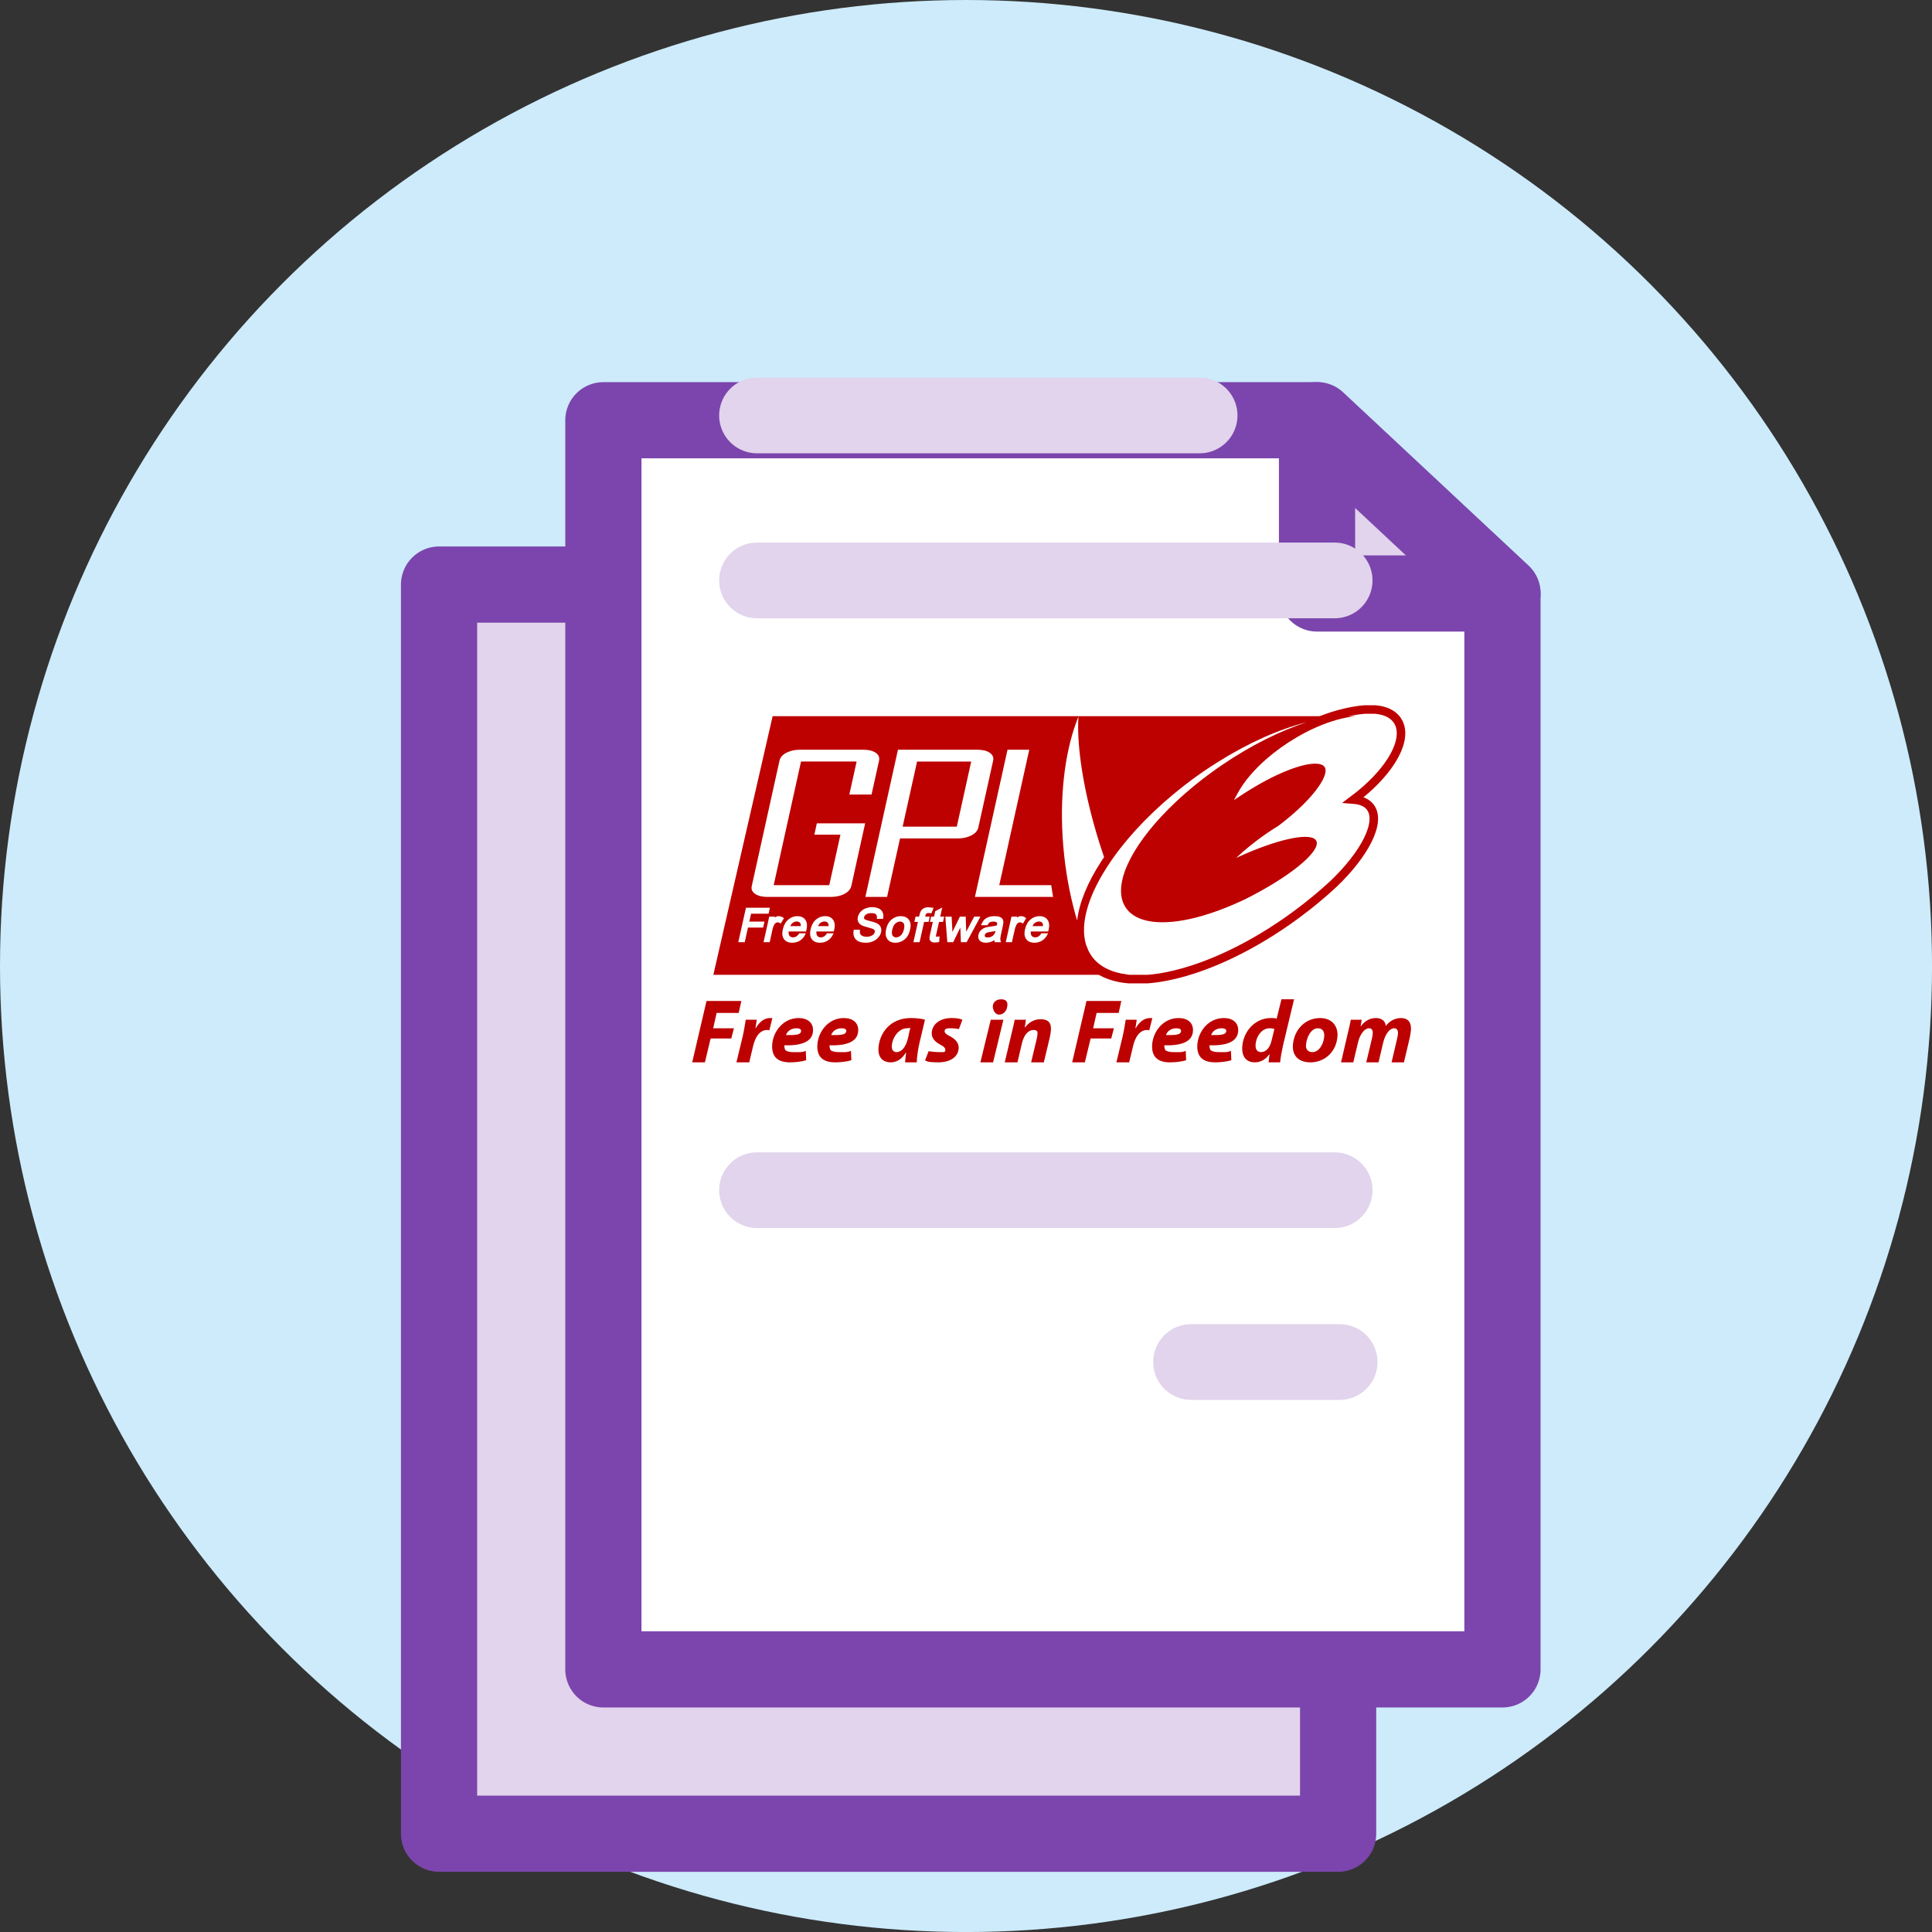 <?xml version="1.0" encoding="UTF-8" standalone="no"?>
<svg
   xmlns:dc="http://purl.org/dc/elements/1.1/"
   xmlns:cc="http://creativecommons.org/ns#"
   xmlns:rdf="http://www.w3.org/1999/02/22-rdf-syntax-ns#"
   xmlns:svg="http://www.w3.org/2000/svg"
   xmlns="http://www.w3.org/2000/svg"
   xmlns:sodipodi="http://sodipodi.sourceforge.net/DTD/sodipodi-0.dtd"
   xmlns:inkscape="http://www.inkscape.org/namespaces/inkscape"
   width="217.994"
   height="217.994"
   viewBox="0 0 57.677 57.677"
   version="1.1"
   id="svg4043"
   inkscape:version="0.91 r13725"
   sodipodi:docname="00700gplv3.svg"
   inkscape:export-filename="/home/user/builds/fsf/web/history-static/img/event/00700gplv3.png"
   inkscape:export-xdpi="96"
   inkscape:export-ydpi="96">
  <rect x="0" y="0" width="57.677" height="57.677" fill="#333333" stroke="none"/>
  <defs
     id="defs4037" />
  <sodipodi:namedview
     id="base"
     pagecolor="#ffffff"
     bordercolor="#666666"
     borderopacity="1.0"
     inkscape:pageopacity="0.0"
     inkscape:pageshadow="2"
     inkscape:zoom="0.54"
     inkscape:cx="-61.283457"
     inkscape:cy="373.68826"
     inkscape:document-units="px"
     inkscape:current-layer="layer1"
     inkscape:document-rotation="0"
     showgrid="false"
     units="px"
     inkscape:window-width="1280"
     inkscape:window-height="674"
     inkscape:window-x="0"
     inkscape:window-y="0"
     inkscape:window-maximized="1"
     inkscape:snap-global="true"
     inkscape:snap-page="true"
     inkscape:snap-object-midpoints="true"
     showguides="true"
     inkscape:guide-bbox="true"
     fit-margin-top="0"
     fit-margin-left="0"
     fit-margin-right="0"
     fit-margin-bottom="0" />
  <g
     inkscape:label="Layer 1"
     inkscape:groupmode="layer"
     id="layer1"
     transform="translate(-92.533,-2685.786)">
    <circle
       r="28.839"
       cy="2714.625"
       cx="121.372"
       id="circle42199"
       style="opacity:1;fill:#cdebfb;fill-opacity:1;stroke:none;stroke-width:0.505;stroke-linecap:round;stroke-linejoin:round;stroke-miterlimit:4;stroke-dasharray:none;stroke-dashoffset:0;stroke-opacity:1" />
    <g
       transform="matrix(0.927,0,0,0.927,17.461,2599.287)"
       id="g42600">
      <g
         transform="matrix(1.238,0,0,1.238,-41.401,-19.168)"
         id="g42446">
        <path
           inkscape:connector-curvature="0"
           sodipodi:nodetypes="cccccc"
           transform="matrix(0.265,0,0,0.265,-5.883,-2592.645)"
           d="m 438.344,10183.799 0,122.619 88.256,0 0,-105.615 -18.201,-17.004 z"
           style="opacity:1;fill:#e1d4ec;fill-opacity:1;stroke:#7c45ad;stroke-width:7.48;stroke-linecap:round;stroke-linejoin:round;stroke-miterlimit:4;stroke-dasharray:none;stroke-dashoffset:0;stroke-opacity:1"
           id="path42442" />
        <path
           inkscape:connector-curvature="0"
           transform="matrix(0.265,0,0,0.265,-5.883,-2592.645)"
           d="m 508.398,10183.799 0,17.004 18.201,0 z"
           style="opacity:1;fill:#e1d4ec;fill-opacity:1;stroke:#7c45ad;stroke-width:7.48;stroke-linecap:round;stroke-linejoin:round;stroke-miterlimit:4;stroke-dasharray:none;stroke-dashoffset:0;stroke-opacity:1"
           id="path42444" />
      </g>
      <g
         transform="matrix(1.238,0,0,1.238,-36.109,-24.46)"
         id="g42440">
        <g
           id="g42326">
          <path
             inkscape:connector-curvature="0"
             sodipodi:nodetypes="cccccc"
             transform="matrix(0.265,0,0,0.265,-5.883,-2592.645)"
             d="m 438.344,10183.799 0,122.619 88.256,0 0,-105.615 -18.201,-17.004 z"
             style="opacity:1;fill:#ffffff;fill-opacity:1;stroke:#7c45ad;stroke-width:7.48;stroke-linecap:round;stroke-linejoin:round;stroke-miterlimit:4;stroke-dasharray:none;stroke-dashoffset:0;stroke-opacity:1"
             id="rect42307" />
          <path
             inkscape:connector-curvature="0"
             transform="matrix(0.265,0,0,0.265,-5.883,-2592.645)"
             d="m 508.398,10183.799 0,17.004 18.201,0 z"
             style="opacity:1;fill:#e1d4ec;fill-opacity:1;stroke:#7c45ad;stroke-width:7.48;stroke-linecap:round;stroke-linejoin:round;stroke-miterlimit:4;stroke-dasharray:none;stroke-dashoffset:0;stroke-opacity:1"
             id="rect42313" />
        </g>
        <g
           transform="matrix(0.026,0,0,0.026,111.898,113.285)"
           id="g2486">
          <path
             inkscape:connector-curvature="0"
             style="fill:#bd0000;fill-opacity:1;fill-rule:evenodd;stroke:none;stroke-width:1pt;stroke-linecap:butt;stroke-linejoin:miter"
             id="path2577"
             d="m 373.552,223.698 c 0,0 -0.017,0 -0.017,0 -1.603,0 -3.018,0.529 -4.348,1.603 -0.989,0.784 -1.671,1.842 -2.217,3.018 0,0 0.068,0 0.068,0 0.546,-1.177 1.228,-2.234 2.2,-3.018 1.33,-1.074 2.745,-1.586 4.314,-1.603 z" />
          <path
             inkscape:connector-curvature="0"
             id="path2579"
             d="m 107.041,18.253 c 2e-5,0 -59.31,258.767 -59.31,258.767 0.017,0 0.019,0 0.053,0 0,0 274.381,0 274.381,0 10e-6,0 142.706,0 142.706,0 -17.001,-1.484 -30.423,-7.452 -38.421,-18.331 -1.484,-2.012 -2.709,-4.18 -3.783,-6.448 -0.682,-1.671 -1.324,-3.357 -1.972,-5.062 -1.705,-5.423 -2.385,-11.44 -2.078,-17.852 0.853,-17.871 9.238,-39.128 23.767,-61.388 15.432,-23.657 37.798,-48.451 65.491,-71.459 6.207,-5.153 12.625,-10.242 19.344,-15.187 8.304,-6.11 16.673,-11.737 25.045,-16.999 30.847,-19.421 61.618,-33.01 88.885,-39.913 -26.056,8.501 -55.328,22.931 -84.249,42.577 -1.04,0.703 -2.068,1.422 -3.091,2.132 -16.046,11.118 -30.583,22.926 -43.27,34.85 -40.823,38.385 -62.4,78.159 -52.595,101.461 0.699,1.603 1.533,3.133 2.505,4.583 10.538,15.5 36.656,18.18 69.754,9.858 2.251,-0.563 4.502,-1.2 6.821,-1.865 10.572,-3.052 21.797,-7.175 33.358,-12.256 2.779,-1.228 5.589,-2.49 8.42,-3.837 0.29,-0.136 0.563,-0.273 0.853,-0.426 36.492,-18.132 64.536,-38.995 70.607,-51.53 1.33,-2.727 1.65,-5.051 0.746,-6.874 -4.331,-8.782 -34.639,-2.849 -71.353,13.056 -2.95,1.279 -5.934,2.595 -8.952,3.997 2.456,-2.28 5.011,-4.568 7.62,-6.821 4.161,-3.584 8.469,-7.089 13.056,-10.551 7.179,-5.436 14.437,-10.351 21.582,-14.708 33.456,-25.241 50.37,-49.117 46.84,-57.978 -0.665,-1.669 -2.08,-2.818 -4.263,-3.517 -6.974,-2.218 -19.704,0.429 -35.17,6.768 -12.755,5.232 -27.405,12.991 -42.258,22.647 0,0 -2.025,1.332 -2.025,1.332 2e-5,0 -0.373,0.213 -0.373,0.213 2e-5,2e-5 -7.141,4.743 -7.141,4.743 -2e-5,-1e-5 4.103,-7.514 4.103,-7.514 6.088,-11.144 16.003,-22.771 28.349,-33.572 9.055,-7.897 19.399,-15.338 30.534,-21.848 4.212,-2.466 8.417,-4.756 12.629,-6.821 4.314,-2.108 8.631,-3.981 12.842,-5.649 12.237,-4.839 23.918,-7.78 34.104,-8.579 -0.928,0 -28.616,0 -28.616,0 10e-6,0 -96.452,0 -96.452,0 10e-6,0 -425.293,0 -425.293,0 0,0 -33.731,0 -33.731,0 z m 305.981,0.373 c -1.671,25.505 3.274,62.862 14.494,104.338 1.995,7.38 4.167,14.891 6.554,22.488 1.484,4.691 3.014,9.309 4.583,13.855 -0.921,1.354 -1.848,2.699 -2.718,4.05 -14,21.455 -22.183,41.731 -24.246,59.363 -5.917,-19.815 -10.372,-41.518 -12.896,-64.532 -0.716,-6.594 -1.277,-13.114 -1.652,-19.557 -2.762,-46.796 3.346,-89.217 15.88,-120.005 z m -279.39,33.199 c 0.319,-0.007 0.634,0 0.959,0 0,-2e-5 63.04,0 63.04,0 5.389,-2e-5 9.556,1.01 12.523,3.037 2.95,2.039 4.056,4.677 3.357,7.887 2e-5,2e-5 -7.514,33.945 -7.514,33.945 0,3e-5 -22.221,0 -22.221,0 2e-5,3e-5 7.3,-33.039 7.3,-33.039 -2e-5,0 -55.633,0 -55.633,0 -2e-5,0 -20.09,90.803 -20.09,90.803 2e-5,0 -7.247,32.879 -7.247,32.879 0,3e-5 55.58,0 55.58,0 0,3e-5 0.053,-0.213 0.053,-0.213 0,2e-5 11.137,-50.304 11.137,-50.304 0,-2e-5 -26.111,0 -26.111,0 0,-2e-5 2.505,-11.35 2.505,-11.35 -1e-5,-2e-5 48.332,0 48.332,0 0,-2e-5 -13.855,62.773 -13.855,62.773 -0.188,0.894 -0.516,1.703 -0.959,2.505 -1.142,2.08 -3.135,3.862 -5.915,5.329 -3.854,2.029 -8.466,3.037 -13.855,3.037 0,2e-5 -62.987,0 -62.987,0 -5.389,2e-5 -9.556,-1.008 -12.523,-3.037 -2.95,-2.029 -4.073,-4.621 -3.357,-7.833 10e-6,-2e-5 27.763,-125.494 27.763,-125.494 0.716,-3.209 2.95,-5.847 6.821,-7.887 0.136,-0.073 0.29,-0.09 0.426,-0.16 3.533,-1.77 7.679,-2.764 12.469,-2.878 z m 98.796,0 c -2e-5,-2e-5 79.346,0 79.346,0 5.32,-2e-5 9.502,1.01 12.469,3.037 2.984,2.039 4.127,4.677 3.41,7.887 2e-5,2e-5 -14.814,66.93 -14.814,66.93 -0.699,3.189 -2.986,5.79 -6.874,7.833 -3.888,2.05 -8.464,3.091 -13.802,3.091 -2e-5,0 -57.658,0 -57.658,0 0,0 -11.137,50.251 -11.137,50.251 0,2e-5 -1.812,8.26 -1.812,8.26 1e-5,2e-5 -21.742,0 -21.742,0 0,2e-5 1.652,-7.46 1.652,-7.46 0,2e-5 30.96,-139.828 30.96,-139.828 z m 109.614,0 c -1e-5,-2e-5 21.742,0 21.742,0 2e-5,-2e-5 -24.619,111.212 -24.619,111.212 2e-5,2e-5 -5.382,24.299 -5.382,24.299 0,3e-5 52.009,0 52.009,0 0.546,3.989 1.183,7.906 1.865,11.777 -2e-5,2e-5 -78.227,0 -78.227,0 2e-5,2e-5 6.181,-27.923 6.181,-27.923 2e-5,0 26.431,-119.365 26.431,-119.365 z M 251.559,63.655 c 2e-5,0 -14.441,65.118 -14.441,65.118 0,-2e-5 54.194,0 54.194,0 -1e-5,-2e-5 14.388,-65.118 14.388,-65.118 2e-5,0 -54.141,0 -54.141,0 z m -45.561,145.69 c 0.213,-0.007 0.425,0 0.639,0 2.524,2e-5 4.728,0.443 6.501,1.279 1.893,0.887 3.246,2.204 3.997,3.943 0.733,1.688 0.925,3.604 0.533,5.702 0,1e-5 -0.16,0.799 -0.16,0.799 1e-5,-3e-5 -6.235,0 -6.235,0 -2e-5,-3e-5 0.053,-0.746 0.053,-0.746 0.161,-1.465 -0.021,-2.618 -0.586,-3.41 -0.074,-0.099 -0.181,-0.231 -0.266,-0.32 -0.141,-0.144 -0.352,-0.308 -0.533,-0.426 -0.872,-0.549 -2.237,-0.853 -3.997,-0.853 -2.336,2e-5 -4.082,0.407 -5.276,1.226 -1.16,0.801 -1.893,1.697 -2.132,2.771 -0.239,1.091 0.153,1.665 0.426,1.972 0.008,0.008 0.043,0.044 0.053,0.053 0.346,0.294 1.545,0.985 5.276,1.865 3.376,0.819 5.612,1.554 6.874,2.185 1.91,0.972 3.244,2.232 3.943,3.783 0.699,1.535 0.853,3.332 0.426,5.276 -0.426,1.893 -1.392,3.639 -2.824,5.276 -1.415,1.637 -3.216,2.933 -5.382,3.837 -2.149,0.887 -4.506,1.385 -6.927,1.385 -3.069,-1e-5 -5.533,-0.465 -7.46,-1.385 -2.012,-0.955 -3.464,-2.462 -4.316,-4.423 -0.819,-1.91 -0.993,-4.078 -0.533,-6.448 0,-3e-5 0.16,-0.746 0.16,-0.746 0,0 6.128,0 6.128,0 0,0 -0.053,0.746 -0.053,0.746 -0.153,1.415 -0.002,2.558 0.373,3.41 0.358,0.819 1.04,1.496 2.132,2.025 1.16,0.563 2.609,0.853 4.263,0.853 1.484,-1e-5 2.839,-0.249 4.05,-0.693 1.194,-0.426 2.142,-0.989 2.824,-1.705 0.665,-0.716 1.055,-1.473 1.226,-2.291 0.171,-0.733 0.13,-1.353 -0.16,-1.865 -0.324,-0.546 -0.966,-1.03 -1.972,-1.439 0,-1e-5 -5.222,-1.545 -5.222,-1.545 -2.916,-0.733 -4.879,-1.432 -6.022,-2.132 -1.552,-0.921 -2.671,-2.102 -3.251,-3.517 -0.58,-1.398 -0.642,-2.948 -0.266,-4.636 0.392,-1.808 1.264,-3.528 2.611,-5.062 1.364,-1.552 3.125,-2.769 5.222,-3.57 1.854,-0.695 3.806,-1.103 5.862,-1.172 z m 55.953,0.107 c 0.337,-0.026 0.654,0 1.012,0 10e-6,0 3.837,0.426 3.837,0.426 -10e-6,0 1.279,0.107 1.279,0.107 2e-5,1e-5 -1.865,4.743 -1.865,4.743 -1e-5,2e-5 -0.373,0.746 -0.373,0.746 0,-2e-5 -2.931,-0.266 -2.931,-0.266 -0.865,0 -1.501,0.134 -1.918,0.426 -0.028,0.021 -0.081,0.084 -0.107,0.107 -0.056,0.049 -0.15,0.135 -0.213,0.213 -0.257,0.337 -0.569,0.938 -0.799,2.025 -2e-5,0 -0.111,0.46 -0.213,0.853 1.347,1e-5 4.583,0 4.583,0 0,1e-5 -1.172,5.276 -1.172,5.276 0,-1e-5 -3.351,0 -4.476,0 -0.341,1.535 -4.529,20.303 -4.529,20.303 -2e-5,-2e-5 -6.181,0 -6.181,0 -2e-5,-2e-5 4.018,-18.035 4.529,-20.303 -1.04,-1e-5 -3.57,0 -3.57,0 0,-1e-5 1.172,-5.276 1.172,-5.276 10e-6,1e-5 2.545,0 3.517,0 0.171,-0.733 0.426,-1.652 0.426,-1.652 0.375,-1.705 0.767,-2.931 1.279,-3.783 0.699,-1.177 1.686,-2.161 2.931,-2.878 1.025,-0.596 2.322,-0.952 3.783,-1.066 z m 14.761,0.266 c -2e-5,-1e-5 -1.616,7.271 -2.025,9.112 1.194,1e-5 3.997,0 3.997,0 0,1e-5 -1.172,5.276 -1.172,5.276 -2e-5,-1e-5 -2.939,0 -3.997,0 -0.324,1.466 -2.878,12.842 -2.878,12.842 2e-5,-2e-5 -0.213,1.366 -0.213,1.759 2.8e-4,0.013 -10e-4,0.044 0,0.053 8.4e-4,0.004 -10e-4,0.05 0,0.053 0.002,0.003 0.051,-0.002 0.053,0 0,-2e-5 0.639,0.053 0.639,0.053 0,0 2.931,-0.213 2.931,-0.213 0,0 -0.32,4.743 -0.32,4.743 2e-5,0 0.053,0.853 0.053,0.853 -2e-5,-2e-5 -4.21,0.48 -4.21,0.48 -1.671,-2e-5 -2.897,-0.273 -3.783,-0.853 -0.938,-0.614 -1.484,-1.428 -1.705,-2.451 -0.034,-0.188 -0.107,-0.46 -0.107,-0.853 0,-0.767 0.145,-2.065 0.639,-4.316 2e-5,2e-5 2.24,-10.035 2.718,-12.15 -0.801,-1e-5 -2.931,0 -2.931,0 2e-5,-1e-5 1.172,-5.276 1.172,-5.276 -2e-5,10e-6 2.078,0 2.931,0 0.273,-1.228 1.226,-5.435 1.226,-5.435 0,2e-5 4.956,-2.611 4.956,-2.611 -10e-6,2e-5 2.025,-1.066 2.025,-1.066 z m -196.367,0.213 c 2e-5,0 23.98,0 23.98,0 0,0 -1.332,5.968 -1.332,5.968 0,2e-5 -15.997,0 -17.532,0 -0.273,1.211 -1.366,6.113 -1.759,7.887 2.217,0 15.187,0 15.187,0 0,0 -1.332,5.968 -1.332,5.968 -1e-5,0 -13.652,0 -15.187,0 -0.324,1.484 -3.251,14.654 -3.251,14.654 2e-5,-2e-5 -6.448,0 -6.448,0 1e-5,-2e-5 7.673,-34.477 7.673,-34.477 z m 32.133,8.42 c 0.241,-0.03 0.504,0 0.746,0 1.535,0 2.952,0.467 4.316,1.439 0,2e-5 0.853,0.586 0.853,0.586 0,0 -3.304,5.435 -3.304,5.435 0,-2e-5 -0.906,-0.639 -0.906,-0.639 -0.665,-0.426 -1.381,-0.639 -2.132,-0.639 -0.648,2e-5 -1.251,0.23 -1.865,0.639 -0.648,0.426 -1.189,0.991 -1.599,1.759 -0.716,1.313 -1.241,2.784 -1.599,4.37 0,1e-5 -2.878,13.109 -2.878,13.109 0,-2e-5 -6.181,0 -6.181,0 0,-2e-5 5.702,-25.578 5.702,-25.578 2e-5,1e-5 5.755,0 5.755,0 0,1e-5 -0.198,0.776 -0.266,1.066 0.273,-0.205 0.561,-0.486 0.799,-0.639 0.826,-0.493 1.698,-0.8 2.558,-0.906 z m 18.331,0 c 0.372,-0.028 0.739,0 1.119,0 3.479,0 6.111,1.219 7.833,3.624 1.074,1.552 1.652,3.47 1.652,5.755 0,1.262 -0.156,2.62 -0.48,4.103 0,0 -0.48,1.865 -0.48,1.865 0,-2e-5 -15.633,0 -17.372,0 -0.034,0.358 -0.053,0.742 -0.053,1.066 0,1.33 0.273,2.377 0.853,3.144 0.276,0.375 0.595,0.713 0.959,0.959 0.687,0.448 1.573,0.693 2.611,0.693 1.262,-2e-5 2.37,-0.347 3.41,-1.012 0.989,-0.631 1.935,-1.639 2.771,-3.037 0,-3e-5 6.608,0 6.608,0 0,-3e-5 -0.586,1.279 -0.586,1.279 -1.262,2.558 -3.023,4.553 -5.222,5.968 -2.2,1.415 -4.828,2.185 -7.727,2.185 -3.769,-1e-5 -6.574,-1.219 -8.313,-3.624 -1.722,-2.353 -2.093,-5.606 -1.172,-9.698 0.921,-4.161 2.758,-7.486 5.435,-9.805 2.4,-2.081 5.122,-3.235 8.153,-3.464 z m 27.763,0 c 0.372,-0.028 0.739,0 1.119,0 3.479,0 6.111,1.219 7.833,3.624 1.074,1.552 1.652,3.47 1.652,5.755 0,1.245 -0.156,2.583 -0.48,4.05 0,2e-5 -0.48,1.918 -0.48,1.918 0,-2e-5 -15.633,0 -17.372,0 -0.017,0.239 -0.036,0.454 -0.053,0.693 -0.013,0.089 0.006,0.225 0,0.32 -5e-4,0.015 0,0.038 0,0.053 0,0.256 0.036,0.507 0.053,0.746 0.085,0.972 0.339,1.784 0.799,2.398 0.088,0.119 0.17,0.267 0.266,0.373 0.781,0.836 1.886,1.279 3.304,1.279 1.262,-2e-5 2.387,-0.347 3.41,-1.012 0.989,-0.631 1.935,-1.639 2.771,-3.037 0,-3e-5 6.661,0 6.661,0 -1e-5,-3e-5 -0.639,1.279 -0.639,1.279 -1.262,2.558 -3.022,4.553 -5.222,5.968 -2.2,1.415 -4.828,2.185 -7.727,2.185 -3.769,-1e-5 -6.574,-1.219 -8.313,-3.624 -1.125,-1.535 -1.652,-3.489 -1.652,-5.808 0,-0.358 0.019,-0.744 0.053,-1.119 0.068,-0.887 0.205,-1.782 0.426,-2.771 0.921,-4.144 2.705,-7.486 5.382,-9.805 2.4,-2.081 5.176,-3.235 8.206,-3.464 z m 75.616,0 c 0.381,-0.029 0.731,0 1.119,0 3.547,0 6.273,1.2 8.047,3.57 1.756,2.37 2.183,5.568 1.279,9.592 -0.699,3.138 -1.709,5.672 -3.091,7.514 -1.381,1.842 -3.142,3.346 -5.222,4.37 -2.063,1.023 -4.248,1.545 -6.448,1.545 -3.615,-1e-5 -6.307,-1.236 -8.047,-3.624 -1.125,-1.518 -1.705,-3.472 -1.705,-5.808 2e-5,-1.262 0.139,-2.603 0.48,-4.103 1.023,-4.57 3.112,-8.051 6.181,-10.285 2.253,-1.626 4.741,-2.566 7.407,-2.771 z m 93.627,0 c 0.45,-0.028 0.866,0 1.332,0 2.149,0 3.837,0.217 5.116,0.746 1.364,0.546 2.332,1.317 2.878,2.238 0.529,0.87 0.799,1.938 0.799,3.251 10e-6,2e-5 -0.639,3.89 -0.639,3.89 3e-5,0 -1.172,5.276 -1.172,5.276 -1.006,4.502 -1.228,6.19 -1.279,6.821 -0.051,0.853 0.028,1.684 0.266,2.451 2e-5,-2e-5 0.426,1.385 0.426,1.385 2e-5,-2e-5 -6.288,0 -6.288,0 -2e-5,-2e-5 -0.266,-0.799 -0.266,-0.799 -0.102,-0.375 -0.072,-0.853 -0.107,-1.279 -1.194,0.733 -2.389,1.383 -3.464,1.759 -1.586,0.546 -3.231,0.853 -4.903,0.853 -2.899,-1e-5 -5.045,-0.755 -6.341,-2.238 -0.989,-1.091 -1.439,-2.426 -1.439,-3.943 -2e-5,-0.58 0.077,-1.181 0.213,-1.812 0.29,-1.296 0.816,-2.496 1.652,-3.57 0.819,-1.057 1.786,-1.927 2.878,-2.558 1.057,-0.631 2.236,-1.079 3.464,-1.385 -2e-5,0 3.783,-0.639 3.783,-0.639 2.916,-0.341 5.092,-0.765 6.661,-1.226 0.034,-0.171 0.107,-0.373 0.107,-0.373 0.247,-1.097 0.216,-1.922 -0.053,-2.345 -0.02,-0.027 -0.084,-0.083 -0.107,-0.107 -0.058,-0.061 -0.146,-0.158 -0.213,-0.213 -0.641,-0.508 -1.735,-0.746 -3.197,-0.746 -1.654,0 -2.878,0.271 -3.73,0.799 -0.836,0.529 -1.609,1.496 -2.291,2.878 -1e-5,-1e-5 -6.448,0 -6.448,0 2e-5,-1e-5 0.586,-1.279 0.586,-1.279 0.767,-1.773 1.682,-3.244 2.824,-4.37 1.143,-1.125 2.686,-1.997 4.476,-2.611 1.372,-0.453 2.87,-0.754 4.476,-0.853 z m 27.017,0 c 0.24,-0.03 0.504,0 0.746,0 1.552,0 3.005,0.467 4.37,1.439 2e-5,2e-5 0.799,0.586 0.799,0.586 1e-5,0 -3.304,5.435 -3.304,5.435 10e-6,-2e-5 -0.906,-0.639 -0.906,-0.639 -0.665,-0.426 -1.345,-0.639 -2.078,-0.639 -0.648,2e-5 -1.287,0.23 -1.918,0.639 -0.648,0.426 -1.119,0.991 -1.545,1.759 -0.699,1.313 -1.241,2.784 -1.599,4.37 -2e-5,1e-5 -2.931,13.109 -2.931,13.109 2e-5,-2e-5 -6.181,0 -6.181,0 0,-2e-5 5.702,-25.578 5.702,-25.578 -10e-6,1e-5 5.755,0 5.755,0 0,1e-5 -0.145,0.776 -0.213,1.066 0.273,-0.205 0.544,-0.486 0.799,-0.639 0.813,-0.493 1.646,-0.8 2.505,-0.906 z m 18.278,0 c 0.372,-0.028 0.739,0 1.119,0 3.479,0 6.128,1.219 7.833,3.624 1.091,1.552 1.652,3.47 1.652,5.755 -2e-5,1.262 -0.209,2.62 -0.533,4.103 0,0 -0.426,1.865 -0.426,1.865 -10e-6,-2e-5 -15.65,0 -17.372,0 -0.034,0.358 -0.107,0.742 -0.107,1.066 0,1.33 0.29,2.377 0.853,3.144 0.088,0.119 0.223,0.267 0.32,0.373 0.056,0.06 0.154,0.158 0.213,0.213 0.762,0.693 1.8,1.066 3.091,1.066 1.262,-2e-5 2.37,-0.347 3.41,-1.012 0.989,-0.631 1.918,-1.639 2.771,-3.037 -2e-5,-3e-5 6.661,0 6.661,0 0,-3e-5 -0.639,1.279 -0.639,1.279 -1.262,2.558 -3.04,4.553 -5.222,5.968 -2.217,1.415 -4.811,2.185 -7.727,2.185 -3.769,-1e-5 -6.52,-1.219 -8.26,-3.624 -1.722,-2.353 -2.129,-5.606 -1.226,-9.698 0.921,-4.161 2.705,-7.486 5.382,-9.805 2.415,-2.081 5.179,-3.235 8.206,-3.464 z m -93.308,0.48 c 2e-5,1e-5 6.341,0 6.341,0 2e-5,1e-5 0.782,15.179 0.799,15.4 0.256,-0.544 0.454,-1.001 0.48,-1.066 1e-5,1e-5 6.981,-14.335 6.981,-14.335 2e-5,1e-5 5.808,0 5.808,0 -10e-6,1e-5 0.533,14.995 0.533,15.081 0.171,-0.307 7.94,-15.081 7.94,-15.081 -2e-5,1e-5 6.288,0 6.288,0 -10e-6,1e-5 -13.855,25.578 -13.855,25.578 2e-5,-2e-5 -5.702,0 -5.702,0 0,-2e-5 -0.552,-13.87 -0.586,-14.654 -2.353,4.826 -7.141,14.654 -7.141,14.654 0,-2e-5 -5.862,0 -5.862,0 0,-2e-5 -2.025,-25.578 -2.025,-25.578 z m -148.887,4.849 c -1.469,0.062 -2.803,0.591 -4.05,1.599 -0.989,0.784 -1.656,1.861 -2.185,3.037 0,2e-5 10.498,0 10.498,0 0.017,-0.188 0.053,-0.416 0.053,-0.586 -2e-5,-0.972 -0.173,-1.727 -0.48,-2.238 -0.75,-1.228 -1.863,-1.812 -3.517,-1.812 -0.099,0 -0.222,-0.004 -0.32,0 z m 27.763,0 c -1.469,0.062 -2.803,0.591 -4.05,1.599 -0.989,0.784 -1.639,1.861 -2.185,3.037 0,2e-5 10.498,0 10.498,0 0.017,-0.188 0.053,-0.416 0.053,-0.586 -1e-5,-0.972 -0.156,-1.727 -0.48,-2.238 -0.149,-0.249 -0.35,-0.497 -0.533,-0.693 -0.712,-0.736 -1.692,-1.119 -2.984,-1.119 -0.099,0 -0.222,-0.004 -0.32,0 z m 214.751,0 c -1.511,0.046 -2.921,0.558 -4.21,1.599 -0.972,0.784 -1.639,1.861 -2.185,3.037 2e-5,2e-5 10.444,0 10.444,0 0.017,-0.188 0.053,-0.416 0.053,-0.586 -1e-5,-0.972 -0.156,-1.727 -0.48,-2.238 -0.733,-1.211 -1.863,-1.795 -3.517,-1.812 -0.049,5.3e-4 -0.058,-0.001 -0.107,0 z m -139.615,0.107 c -1.41,0.167 -2.72,0.811 -3.943,1.918 -1.466,1.33 -2.53,3.419 -3.144,6.181 -0.256,1.16 -0.373,2.151 -0.373,3.037 2e-5,1.211 0.232,2.161 0.693,2.878 0.123,0.184 0.285,0.378 0.426,0.533 0.758,0.805 1.817,1.226 3.144,1.226 1.722,-2e-5 3.24,-0.642 4.689,-1.972 1.467,-1.347 2.513,-3.457 3.144,-6.288 0.58,-2.592 0.499,-4.527 -0.32,-5.755 -0.784,-1.194 -1.931,-1.759 -3.517,-1.759 -0.269,0 -0.538,-0.031 -0.799,0 z m 96.292,9.325 c -1.449,0.392 -3.074,0.723 -5.222,1.012 -1.603,0.239 -2.745,0.49 -3.41,0.746 -0.58,0.239 -1.047,0.569 -1.439,1.012 -0.375,0.426 -0.627,0.874 -0.746,1.385 -0.034,0.205 -0.053,0.416 -0.053,0.586 0,0.014 -3.1e-4,0.04 0,0.053 0.002,0.041 -0.004,0.121 0,0.16 0.011,0.077 0.032,0.194 0.053,0.266 0.008,0.024 0.044,0.083 0.053,0.107 0.019,0.046 0.03,0.116 0.053,0.16 0.024,0.043 0.078,0.118 0.107,0.16 0.045,0.061 0.105,0.156 0.16,0.213 0.426,0.477 1.277,0.693 2.505,0.693 1.347,1e-5 2.643,-0.256 3.837,-0.853 1.177,-0.58 2.125,-1.445 2.824,-2.451 0.512,-0.716 0.921,-1.818 1.279,-3.251 z"
             style="fill:#bd0000;fill-opacity:1;fill-rule:evenodd;stroke:none;stroke-width:1pt;stroke-linecap:butt;stroke-linejoin:miter" />
          <path
             inkscape:connector-curvature="0"
             style="fill:#bd0000;fill-opacity:1;fill-rule:evenodd;stroke:none;stroke-width:1pt;stroke-linecap:butt;stroke-linejoin:miter"
             id="path2583"
             d="m 373.603,223.698 c -0.017,0 -0.034,0 -0.051,0 1.654,0.017 2.745,0.58 3.479,1.79 0.324,0.512 0.495,1.279 0.495,2.251 0,0.171 -0.034,0.392 -0.051,0.58 0,0 0.068,0 0.068,0 0,-0.188 0.034,-0.409 0.034,-0.58 0,-0.972 -0.153,-1.739 -0.477,-2.251 -0.733,-1.228 -1.842,-1.79 -3.496,-1.79 z" />
          <g
             transform="matrix(1.705,0,0,1.705,26.564,303.231)"
             style="fill:#bd0000;fill-opacity:1;fill-rule:evenodd;stroke:none;stroke-width:1pt;stroke-linecap:butt;stroke-linejoin:miter"
             id="g2587">
            <path
               inkscape:connector-curvature="0"
               style="fill:#bd0000;fill-opacity:1"
               d="m 0,36 c 0,0 7.46,0 7.46,0 0,0 3.35,-14 3.35,-14 0,0 12.12,0 12.12,0 0,0 1.56,-6 1.56,-6 0,0 -12.17,0 -12.17,0 0,0 2.02,-9 2.02,-9 0,0 12.95,0 12.95,0 0,0 1.56,-7 1.56,-7 C 28.85,0 8.4,0 8.4,0 8.4,0 0,36 0,36 Z"
               id="path2589" />
          </g>
          <g
             transform="matrix(1.705,0,0,1.705,70.815,320.283)"
             style="fill:#bd0000;fill-opacity:1;fill-rule:evenodd;stroke:none;stroke-width:1pt;stroke-linecap:butt;stroke-linejoin:miter"
             id="g2591">
            <path
               inkscape:connector-curvature="0"
               style="fill:#bd0000;fill-opacity:1"
               d="m 7.51,26 c 0,0 2.24,-9.4 2.24,-9.4 1.18,-5.09 3.67,-9.6 8.38,-9.6 0.42,0 0.83,0.21 1.14,0.26 0,0 1.82,-7.21 1.82,-7.21 -0.42,0 -0.88,-0.05 -1.4,-0.05 -3.47,0 -6.38,2.44 -8.32,5.94 0,0 -0.2,0 -0.2,0 C 11.46,4.23 11.71,2.61 11.9,1 11.9,1 5.47,1 5.47,1 5.1,3.08 4.53,7.15 3.66,10.82 3.66,10.82 0,26 0,26 c 0,0 7.51,0 7.51,0 z"
               id="path2593" />
          </g>
          <g
             transform="matrix(1.705,0,0,1.705,105.994,320.283)"
             style="fill:#bd0000;fill-opacity:1;fill-rule:evenodd;stroke:none;stroke-width:1pt;stroke-linecap:butt;stroke-linejoin:miter"
             id="g2595">
            <path
               inkscape:connector-curvature="0"
               style="fill:#bd0000;fill-opacity:1"
               d="M 20.06,19.25 C 17.99,20.26 15.63,20 12.88,20 10.71,20 9.03,19.62 8.11,18.88 7.63,18.07 7.43,16.81 7.47,16 17.6,16.27 23.99,13.93 24.31,7.53 24.55,2.7 21.02,0 15.89,0 6.73,0 0.73,8.08 0.34,15.86 0,22.65 3.52,26 10.78,26 c 2.79,0 6.49,-0.32 9.52,-1.23 0,0 -0.24,-5.52 -0.24,-5.52 z M 17.32,7.53 C 17.2,9.91 14.26,10.05 8.47,10 9.1,7.91 11.22,6 14.69,6 c 1.71,0 2.69,0.65 2.63,1.53 z"
               id="path2597" />
          </g>
          <g
             transform="matrix(1.705,0,0,1.705,151.216,320.283)"
             style="fill:#bd0000;fill-opacity:1;fill-rule:evenodd;stroke:none;stroke-width:1pt;stroke-linecap:butt;stroke-linejoin:miter"
             id="g2599">
            <path
               inkscape:connector-curvature="0"
               style="fill:#bd0000;fill-opacity:1"
               d="M 20.05,19.25 C 17.98,20.26 15.62,20 12.88,20 10.7,20 9.03,19.62 8.11,18.88 7.63,18.07 7.42,16.81 7.46,16 17.6,16.27 23.98,13.93 24.31,7.53 24.55,2.7 21.02,0 15.89,0 6.72,0 0.72,8.08 0.33,15.86 0,22.65 3.52,26 10.77,26 c 2.8,0 6.5,-0.32 9.53,-1.23 0,0 -0.25,-5.52 -0.25,-5.52 z M 17.32,7.53 C 17.2,9.91 14.26,10.05 8.46,10 9.1,7.91 11.21,6 14.68,6 c 1.71,0 2.7,0.65 2.64,1.53 z"
               id="path2601" />
          </g>
          <g
             transform="matrix(1.705,0,0,1.705,212.451,320.283)"
             style="fill:#bd0000;fill-opacity:1;fill-rule:evenodd;stroke:none;stroke-width:1pt;stroke-linecap:butt;stroke-linejoin:miter"
             id="g2603">
            <path
               inkscape:connector-curvature="0"
               style="fill:#bd0000;fill-opacity:1"
               d="M 22.74,26 C 22.8,22.83 23.56,17.85 24.35,14.58 24.35,14.58 27.56,1 27.56,1 25.52,0.31 22.34,0 19.28,0 6.86,0 0.7,9.2 0.27,17.82 0,23.23 2.93,26 7.49,26 c 2.95,0 6.28,-1.43 8.87,-5.73 0,0 0.11,0 0.11,0 -0.2,2.07 -0.44,4.08 -0.57,5.73 0,0 6.84,0 6.84,0 z M 17.61,11.72 C 16.15,18.08 13.17,20 10.95,20 8.88,20 7.98,18.53 8.1,16.39 8.34,11.56 12.16,6 16.98,6 c 0.78,0 1.39,-0.14 1.96,-0.28 0,0 -1.33,6 -1.33,6 z"
               id="path2605" />
          </g>
          <g
             transform="matrix(1.705,0,0,1.705,259.566,320.283)"
             style="fill:#bd0000;fill-opacity:1;fill-rule:evenodd;stroke:none;stroke-width:1pt;stroke-linecap:butt;stroke-linejoin:miter"
             id="g2607">
            <path
               inkscape:connector-curvature="0"
               style="fill:#bd0000;fill-opacity:1"
               d="m 0,24.82 c 1.44,1.12 4.46,1.13 7.61,1.18 6.73,0.05 11.81,-2.89 12.11,-8.29 0.17,-3.6 -2.62,-5.73 -5.35,-7.16 C 12.4,9.6 11.41,8.69 11.46,7.63 11.53,6.2 12.87,6 14.84,6 c 2.22,0 4,0.27 5.02,0.47 0,0 2.02,-5.42 2.02,-5.42 C 20.73,0.36 18.43,0 15.48,0 8.95,0 4.17,3.45 3.9,8.69 c -0.16,3.24 2.17,5.42 4.99,6.9 2.28,1.17 3.06,2.07 3,3.34 C 11.82,20.21 10.68,20 8.61,20 6.18,20 3.49,19.68 2.07,19.46 2.07,19.46 0,24.82 0,24.82 Z"
               id="path2609" />
          </g>
          <g
             transform="matrix(1.705,0,0,1.705,314.9,301.526)"
             style="fill:#bd0000;fill-opacity:1;fill-rule:evenodd;stroke:none;stroke-width:1pt;stroke-linecap:butt;stroke-linejoin:miter"
             id="g2611">
            <path
               inkscape:connector-curvature="0"
               style="fill:#bd0000;fill-opacity:1"
               d="m 7.45,37 c 0,0 6.05,-25 6.05,-25 0,0 -7.41,0 -7.41,0 0,0 -6.09,25 -6.09,25 0,0 7.45,0 7.45,0 z M 10.92,9 C 13.46,9 15.72,6.9 15.86,3.3 15.98,0.86 14.4,0 12.07,0 9.64,0 7.42,1.58 7.29,3.94 7.17,6.32 8.75,9 10.92,9 Z"
               id="path2613" />
          </g>
          <g
             transform="matrix(1.705,0,0,1.705,339.268,321.46)"
             style="fill:#bd0000;fill-opacity:1;fill-rule:evenodd;stroke:none;stroke-width:1pt;stroke-linecap:butt;stroke-linejoin:miter"
             id="g2615">
            <path
               inkscape:connector-curvature="0"
               style="fill:#bd0000;fill-opacity:1"
               d="m 7.46,25.31 c 0,0 2.64,-11.26 2.64,-11.26 1.37,-5.73 4.32,-7.74 6.75,-7.74 1.92,0 2.48,0.82 2.39,2.01 -0.05,0.96 -0.2,1.97 -0.4,2.87 0,0 -3.36,14.12 -3.36,14.12 0,0 7.46,0 7.46,0 0,0 3.54,-14.81 3.54,-14.81 C 26.75,9.22 27.05,7.31 27.11,6.15 27.33,1.64 25.08,0 20.94,0 c -3.32,0 -6.55,1.54 -9.1,4.88 0,0 -0.1,0 -0.1,0 0,0 0.68,-4.57 0.68,-4.57 0,0 -6.58,0 -6.58,0 C 5.41,2.45 4.86,5.04 4.08,8.06 4.08,8.06 0,25.31 0,25.31 c 0,0 7.46,0 7.46,0 z"
               id="path2617" />
          </g>
          <g
             transform="matrix(1.705,0,0,1.705,406.727,303.231)"
             style="fill:#bd0000;fill-opacity:1;fill-rule:evenodd;stroke:none;stroke-width:1pt;stroke-linecap:butt;stroke-linejoin:miter"
             id="g2619">
            <path
               inkscape:connector-curvature="0"
               style="fill:#bd0000;fill-opacity:1"
               d="m 0,36 c 0,0 7.46,0 7.46,0 0,0 3.36,-14 3.36,-14 0,0 12.11,0 12.11,0 0,0 1.56,-6 1.56,-6 0,0 -12.17,0 -12.17,0 0,0 2.02,-9 2.02,-9 0,0 12.95,0 12.95,0 0,0 1.56,-7 1.56,-7 C 28.85,0 8.4,0 8.4,0 8.4,0 0,36 0,36 Z"
               id="path2621" />
          </g>
          <g
             transform="matrix(1.705,0,0,1.705,450.977,320.283)"
             style="fill:#bd0000;fill-opacity:1;fill-rule:evenodd;stroke:none;stroke-width:1pt;stroke-linecap:butt;stroke-linejoin:miter"
             id="g2623">
            <path
               inkscape:connector-curvature="0"
               style="fill:#bd0000;fill-opacity:1"
               d="m 7.51,26 c 0,0 2.24,-9.4 2.24,-9.4 1.18,-5.09 3.67,-9.6 8.38,-9.6 0.42,0 0.83,0.21 1.14,0.26 0,0 1.82,-7.21 1.82,-7.21 -0.42,0 -0.88,-0.05 -1.4,-0.05 -3.47,0 -6.38,2.44 -8.32,5.94 0,0 -0.2,0 -0.2,0 C 11.46,4.23 11.71,2.61 11.9,1 11.9,1 5.47,1 5.47,1 5.11,3.08 4.53,7.15 3.66,10.82 3.66,10.82 0,26 0,26 c 0,0 7.51,0 7.51,0 z"
               id="path2625" />
          </g>
          <g
             transform="matrix(1.705,0,0,1.705,486.156,320.283)"
             style="fill:#bd0000;fill-opacity:1;fill-rule:evenodd;stroke:none;stroke-width:1pt;stroke-linecap:butt;stroke-linejoin:miter"
             id="g2627">
            <path
               inkscape:connector-curvature="0"
               style="fill:#bd0000;fill-opacity:1"
               d="M 20.06,19.25 C 17.99,20.26 15.63,20 12.88,20 10.71,20 9.03,19.62 8.11,18.88 7.63,18.07 7.43,16.81 7.47,16 17.6,16.27 23.99,13.93 24.31,7.53 24.55,2.7 21.02,0 15.89,0 6.73,0 0.73,8.08 0.34,15.86 0,22.65 3.53,26 10.78,26 c 2.79,0 6.5,-0.32 9.52,-1.23 0,0 -0.24,-5.52 -0.24,-5.52 z M 17.32,7.53 C 17.2,9.91 14.26,10.05 8.47,10 9.1,7.91 11.22,6 14.69,6 c 1.71,0 2.69,0.65 2.63,1.53 z"
               id="path2629" />
          </g>
          <g
             transform="matrix(1.705,0,0,1.705,531.378,320.283)"
             style="fill:#bd0000;fill-opacity:1;fill-rule:evenodd;stroke:none;stroke-width:1pt;stroke-linecap:butt;stroke-linejoin:miter"
             id="g2631">
            <path
               inkscape:connector-curvature="0"
               style="fill:#bd0000;fill-opacity:1"
               d="M 20.05,19.25 C 17.98,20.26 15.62,20 12.88,20 10.7,20 9.03,19.62 8.11,18.88 7.63,18.07 7.42,16.81 7.46,16 17.6,16.27 23.98,13.93 24.31,7.53 24.55,2.7 21.02,0 15.89,0 6.72,0 0.72,8.08 0.33,15.86 0,22.65 3.52,26 10.77,26 c 2.8,0 6.5,-0.32 9.53,-1.23 0,0 -0.25,-5.52 -0.25,-5.52 z M 17.32,7.53 C 17.2,9.91 14.26,10.05 8.46,10 9.1,7.91 11.21,6 14.68,6 c 1.71,0 2.7,0.65 2.64,1.53 z"
               id="path2633" />
          </g>
          <g
             transform="matrix(1.705,0,0,1.705,576.362,301.526)"
             style="fill:#bd0000;fill-opacity:1;fill-rule:evenodd;stroke:none;stroke-width:1pt;stroke-linecap:butt;stroke-linejoin:miter"
             id="g2635">
            <path
               inkscape:connector-curvature="0"
               style="fill:#bd0000;fill-opacity:1"
               d="M 23.31,0 C 23.31,0 20.5,11.36 20.5,11.36 19.48,10.94 18.15,11 17.11,11 7.53,11 0.75,19.2 0.3,28.08 0,34.34 3.34,37 7.64,37 c 3.01,0 6.18,-1.33 8.58,-4.77 0,0 0.1,0 0.1,0 0,0 -0.57,4.77 -0.57,4.77 0,0 6.78,0 6.78,0 0.31,-3 0.96,-6.57 1.69,-9.83 0,0 6.49,-27.17 6.49,-27.17 0,0 -7.4,0 -7.4,0 z M 17.47,24.42 C 16.3,29.35 13.54,31 11.36,31 9.19,31 7.98,29.49 8.13,26.8 8.38,21.82 11.8,17 16.25,17 c 1.25,0 2.32,0.19 2.91,0.47 0,0 -1.69,6.95 -1.69,6.95 z"
               id="path2637" />
          </g>
          <g
             transform="matrix(1.705,0,0,1.705,627.024,320.283)"
             style="fill:#bd0000;fill-opacity:1;fill-rule:evenodd;stroke:none;stroke-width:1pt;stroke-linecap:butt;stroke-linejoin:miter"
             id="g2639">
            <path
               inkscape:connector-curvature="0"
               style="fill:#bd0000;fill-opacity:1"
               d="M 10.61,26 C 19.31,26 26.02,19.41 26.49,10.44 26.78,4.5 23.08,0 16.25,0 7.23,0 0.76,7.3 0.31,16.12 0,22.54 4.14,26 10.61,26 Z m 1.17,-6 C 9.24,20 7.84,18.38 7.99,15.96 8.19,11.93 10.68,6 14.97,6 c 2.96,0 3.87,2.27 3.75,4.5 -0.22,4.4 -2.9,9.5 -6.94,9.5 z"
               id="path2641" />
          </g>
          <g
             transform="matrix(1.705,0,0,1.705,675.725,320.283)"
             style="fill:#bd0000;fill-opacity:1;fill-rule:evenodd;stroke:none;stroke-width:1pt;stroke-linecap:butt;stroke-linejoin:miter"
             id="g2643">
            <path
               inkscape:connector-curvature="0"
               style="fill:#bd0000;fill-opacity:1"
               d="M 7.2,26 C 7.2,26 9.9,14.58 9.9,14.58 11.03,9.49 13.85,6 16.38,6 c 1.82,0 2.32,1.33 2.23,3.07 -0.05,0.9 -0.25,1.91 -0.46,2.91 0,0 -3.34,14.02 -3.34,14.02 0,0 7.2,0 7.2,0 0,0 2.7,-11.47 2.7,-11.47 C 25.95,9.28 28.61,6 31.09,6 c 1.71,0 2.42,1.22 2.34,2.96 -0.05,1.01 -0.26,2.12 -0.52,3.13 0,0 -3.24,13.91 -3.24,13.91 0,0 7.25,0 7.25,0 0,0 3.49,-14.81 3.49,-14.81 0.27,-1.33 0.58,-3.4 0.63,-4.46 C 41.26,2.33 39.11,0 35.23,0 31.91,0 28.68,1.5 26.23,4.66 26.14,2.38 24.51,0 20.47,0 17.2,0 14.08,1.48 11.58,4.83 c 0,0 -0.1,0 -0.1,0 0,0 0.67,-3.83 0.67,-3.83 0,0 -6.42,0 -6.42,0 C 5.31,3.14 4.8,5.73 4.02,8.75 4.02,8.75 0,26 0,26 c 0,0 7.2,0 7.2,0 z"
               id="path2645" />
          </g>
          <path
             inkscape:connector-curvature="0"
             sodipodi:nodetypes="cccccssccccscccsccc"
             d="m 417.079,250.206 c 0.692,1.78 1.384,3.556 2.106,5.294 1.11,2.361 2.394,4.621 3.937,6.73 8.336,11.331 22.295,17.535 40.019,19.079 0,0 19.065,0 19.065,0 6.028,-0.47 12.345,-1.347 18.892,-2.628 11.292,-2.208 23.262,-5.6 35.693,-10.132 9.417,-3.434 19.094,-7.496 28.915,-12.218 21.387,-10.252 43.48,-23.475 65.156,-39.432 7.139,-5.251 13.989,-10.639 20.565,-16.117 6.028,-5.016 11.811,-10.109 17.334,-15.259 15.416,-14.857 27.055,-29.946 33.645,-43.195 6.865,-13.797 8.235,-25.594 2.61,-33.025 -3.447,-4.561 -9.215,-7.006 -16.642,-7.581 33.458,-25.105 52.955,-55.558 45.961,-74.759 -2.221,-6.128 -7.11,-10.699 -14.119,-13.227 -3.115,-1.121 -6.619,-1.83 -10.441,-2.153 0,0 -10.297,0 -10.297,0 -14.378,1.037 -35.287,6.185 -53.025,14.879"
             id="path2647"
             style="fill:#bd0000;fill-opacity:0;fill-rule:evenodd;stroke:#bd0000;stroke-width:8.526;stroke-linecap:butt;stroke-linejoin:miter;stroke-miterlimit:4;stroke-opacity:1" />
        </g>
      </g>
      <path
         inkscape:connector-curvature="0"
         id="path42602"
         d="m 105.363,106.69 14.254,0"
         style="opacity:1;fill:#e1d4ec;fill-opacity:1;stroke:#e1d4ec;stroke-width:2.438;stroke-linecap:round;stroke-linejoin:round;stroke-miterlimit:4;stroke-dasharray:none;stroke-dashoffset:0;stroke-opacity:1" />
      <path
         inkscape:connector-curvature="0"
         id="path42604"
         d="m 105.363,112.003 18.603,0"
         style="opacity:1;fill:#e1d4ec;fill-opacity:1;stroke:#e1d4ec;stroke-width:2.438;stroke-linecap:round;stroke-linejoin:round;stroke-miterlimit:4;stroke-dasharray:none;stroke-dashoffset:0;stroke-opacity:1" />
      <path
         inkscape:connector-curvature="0"
         id="path42606"
         d="m 105.363,131.64 18.603,0"
         style="opacity:1;fill:#e1d4ec;fill-opacity:1;stroke:#e1d4ec;stroke-width:2.438;stroke-linecap:round;stroke-linejoin:round;stroke-miterlimit:4;stroke-dasharray:none;stroke-dashoffset:0;stroke-opacity:1" />
      <path
         inkscape:connector-curvature="0"
         id="path42608"
         d="m 119.341,137.174 4.785,0"
         style="opacity:1;fill:#e1d4ec;fill-opacity:1;stroke:#e1d4ec;stroke-width:2.438;stroke-linecap:round;stroke-linejoin:round;stroke-miterlimit:4;stroke-dasharray:none;stroke-dashoffset:0;stroke-opacity:1" />
    </g>
  </g>
</svg>
